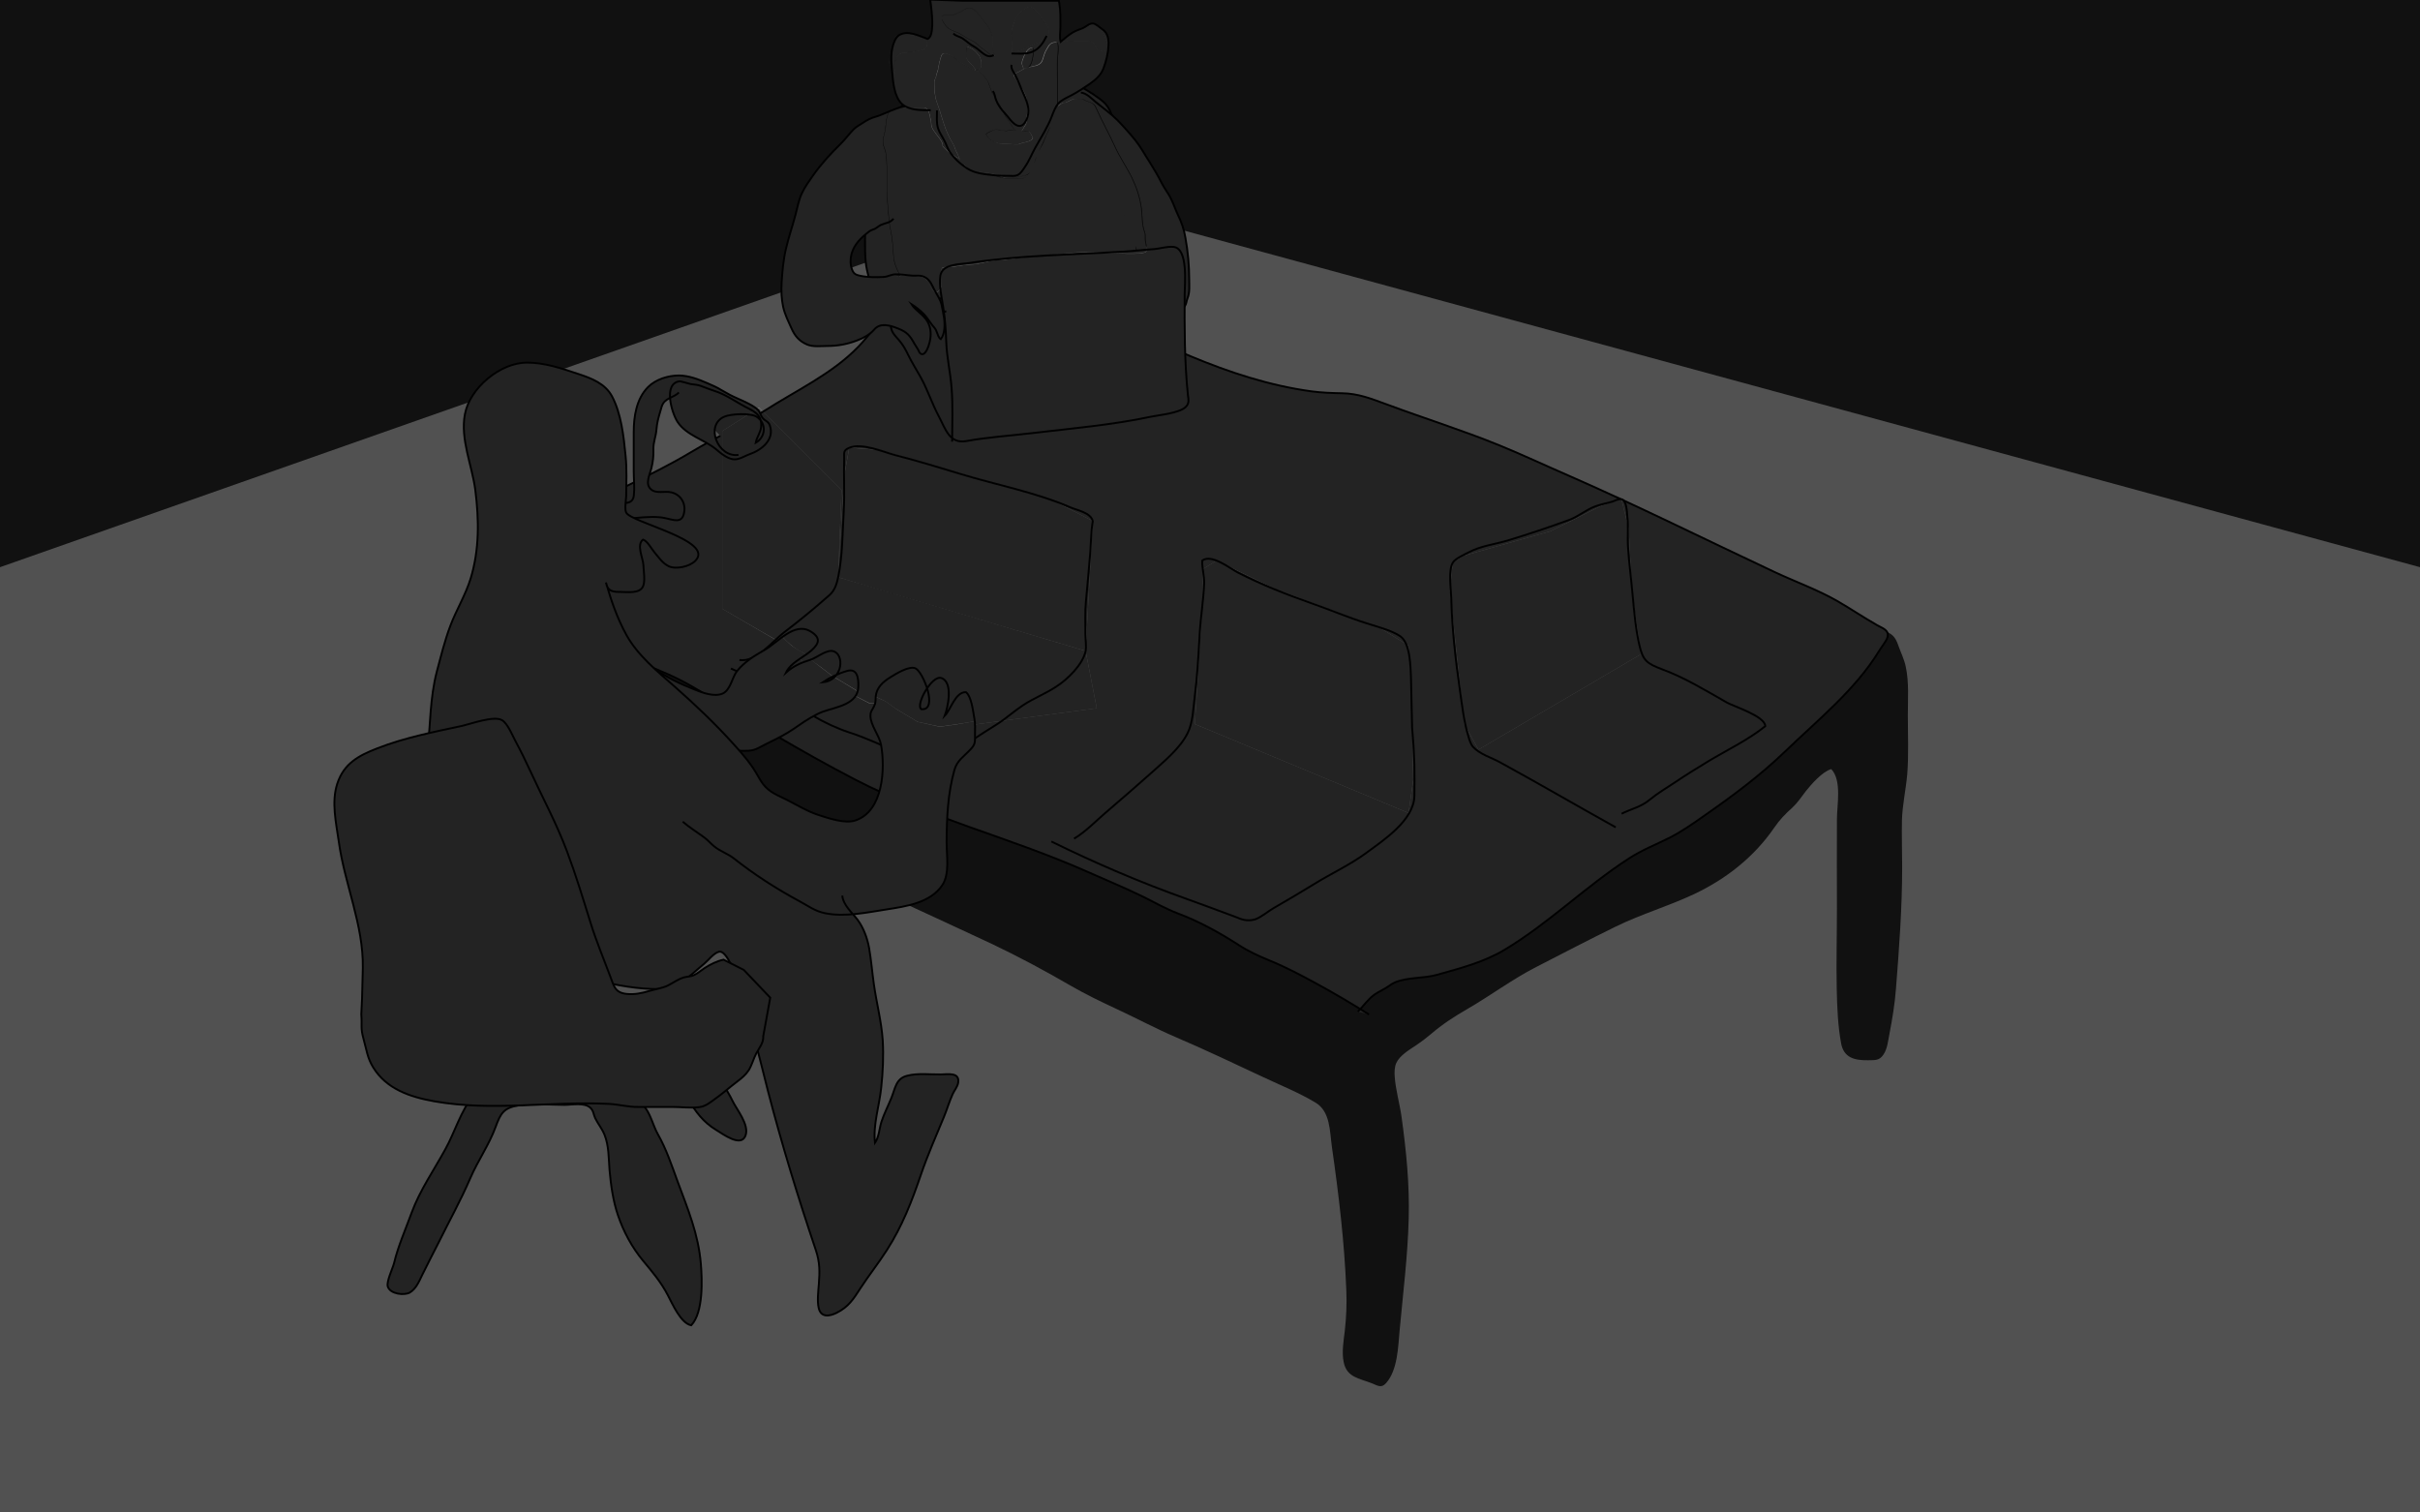 <?xml version="1.0" encoding="utf-8"?>
<!-- Generator: Adobe Illustrator 19.0.0, SVG Export Plug-In . SVG Version: 6.00 Build 0)  -->
<svg version="1.1" xmlns="http://www.w3.org/2000/svg" xmlns:xlink="http://www.w3.org/1999/xlink" x="0px" y="0px"
	 viewBox="0 0 1280 800" style="enable-background:new 0 0 1280 800;" xml:space="preserve">
<style type="text/css">
	.st0{fill:#353535;}
	.st1{fill:#6D6D6D;stroke:#000000;stroke-miterlimit:10;}
	.st2{opacity:0.68;}
	.st3{opacity:0.85;}
</style>
<g id="Calque_1">
		<path id="XMLID_11_" class="st0" d="M245.6,319.1c0,6-0.2,12.1-0.1,18.1c0.2,11.6,2.8,23.2,4.6,34.7c5,31.9,3.3,64.6,8.2,96.7
			c1.3,8.8,3,17.4,5.4,25.9c0.9,3.2,1.4,7.3,3.7,9.8c2.5,2.7,7.3,4.1,10.5,6.1c3.3,2,8.2,6,12.3,5.2c2-3.4-0.4-9.1-1-12.6
			c-2-11.8-4-23.5-6.1-35.3c-3.6-20.7-7.2-41.2-10.1-61.9c-1.4-9.8-4.5-19.8-3.3-29.8c0.5-3.6,0.9-7.1,4.8-7.2
			c6.9-0.2,16.8,7.7,22.1,11.2c22.2,14.6,46.2,26.1,69,39.7c20.4,12.2,41.6,23.2,62.8,34c31.5,16.1,64,30.4,96.1,45.5
			c14.3,6.8,28.1,14.2,41.7,22.1c7.8,4.5,15.6,8.3,23.8,12.1c10.6,4.9,21,10.5,31.7,15.1c15.7,6.7,31,14,46.4,21.2
			c9.3,4.4,18.9,8.2,27.7,13.5c7.9,4.7,7.5,15.2,8.7,23.6c3.6,25.1,6.6,50.2,7.6,75.6c0.3,7.2,0,14.4-0.8,21.5
			c-0.6,5.1-1.7,11.3-0.6,16.5c1.6,8.2,8.2,8.6,15,11.3c3,1.2,4.9,2.7,7.4-0.1c6.2-6.9,6.4-19.4,7.2-27.9
			c1.8-19.6,4.3-39.5,4.8-59.1c0.5-18.2-1.3-35.9-3.8-54c-1-7-3.1-14.1-3.6-21.1c-0.2-2.3-0.1-5.1,0.8-7.2c1.9-4.1,6.9-7,10.5-9.4
			c2.8-1.9,5.2-3.7,7.8-5.9c6.3-5.4,12.1-9.1,19.3-13.3c12.3-7.1,23.7-15.7,36.4-22.2c14-7.2,28-14.5,42.1-21.4
			c13.5-6.6,27.9-10.8,41.5-17.2c16.9-8,31.7-19.6,42.4-35.2c2.8-4.1,5.8-7.2,9.5-10.5c2.9-2.7,4.8-5.7,7.2-8.8
			c2.8-3.5,8.7-10.3,13.4-11.6c5.7,6,3,19,3,26.5c-0.1,15.7,0,31.4,0,47.1c0,14.3-0.4,28.7-0.1,43c0.2,9.2,0.6,19.3,2.3,28.4
			c1.4,7.7,7.1,9.1,14.3,9c3.6-0.1,5.9,0.3,8.1-3c2.1-3,2.5-7.6,3.2-11.1c1.5-7.8,2.8-15.6,3.4-23.5c1.7-21.4,3.3-43.1,3.3-64.6
			c0-8.4-0.3-16.8-0.1-25.2c0.3-8,2.1-16,2.8-24c0.8-10.3,0.3-20.7,0.3-31c0-8.6,0.7-17.4-1.1-25.8c-0.8-3.9-2.6-7.4-3.9-11.1
			c-1.8-5.3-3.4-6.1-8.6-8.6"/>

	<path id="XMLID_1_" class="st1" d="M724.1,536.6c-9.2-5.8-18.5-11.3-28.1-16.5c-8.1-4.4-16-8.6-24.6-12.1
		c-5.8-2.4-11.1-4.8-16.3-8.2c-9.9-6.4-21.2-12.6-32.2-16.7c-6.1-2.3-11.7-5.5-17.5-8.4c-10.3-5.1-20.9-9.4-31.4-14.1
		c-39.9-17.6-82.8-28.1-121.6-48.2c-29.4-15.2-57.6-32.7-86.2-49.2c-32.6-18.9-71.2-21.9-104.3-39.5c-3.5-1.8-13.1-4.7-13.5-9.1
		c-0.7-7.1,12.5-11.4,16.6-14.6c21.4-16.5,43.7-31.6,68-43.7c11-5.4,22.1-10.9,32.6-17.2c12.7-7.6,26.2-13.8,38.7-21.8
		c16.7-10.7,35.8-19.5,49.7-33.9c5.7-5.9,9.6-12.3,16.6-17c15.2-10.2,32-15.2,49.3-20.1c4.2-1.2,11.5-4.8,16.1-4.3
		c3.1,0.3,7.4,5,10.1,6.7c7.3,4.6,15.1,7.9,22.9,11.6c40.2,18.8,80.1,40.6,124.7,46.7c5.3,0.7,10.6,0.9,16,1
		c8.7,0.1,15.6,2.9,23.8,5.9c19.6,7.3,39.8,13.6,59.2,21.5c12.3,5,24.4,10.7,36.6,16c36.9,16.1,72.9,34.1,109.4,51.2
		c10.9,5.1,22.6,9.3,33.1,15.3c7.1,4.1,13.9,8.7,21.1,12.8c3,1.7,6.5,2.6,5.4,6.5c-0.6,2-3.4,5.4-4.5,7.3
		c-12.7,20.6-32.1,36.1-49.3,52.7c-13.7,13.2-28.2,23.9-43.7,34.7c-5.7,4-11.7,8.2-17.9,11.3c-7.2,3.6-14.4,6.4-21.2,10.8
		c-23.1,14.9-42.5,34.4-66.1,48.5c-10.9,6.5-23.4,9.7-35.5,13.1c-7,2-15.5,1.2-22.2,4c-1.4,0.6-1.9,1-3.2,1.9
		c-2.4,1.7-5.1,2.8-7.6,4.5c-3.3,2.3-6.1,6.3-8.9,9.1"/>
	<path id="XMLID_6_" class="st1" d="M390.6,240.6c-10.9,1.6-17.9-15.7-7.5-20.2c3.4-1.5,14-2.1,17.2,0.1c5.4,3.6,4.6,10.8-0.6,13.7
		c0.5-2.9,2.6-5.3,2.9-8.5c0.4-5.3-2.3-7.4-6.4-9.5c-6-2.9-12-7.5-18.2-9.4c-2.5-0.8-4.7-1.7-7.1-2.6c-1.9-0.7-3.7-0.8-5.8-1.1
		c-0.5-0.1-4.9-1.5-5.8-1.4c-8.7,1.3-3.9,17-0.9,21.5c4.7,7.1,14,9.2,20.3,14.4c2.4,2,4.3,3.7,7.4,4.9c3.9,1.5,6.6-0.9,10.5-2.3
		c6.1-2.1,13.4-7.7,10.5-15.4c-0.7-1.9-2.5-2.2-3.7-3.7c-1.1-1.3-1.3-3.1-2.5-4.3c-2.3-2.3-7.5-4.6-10.5-5.9
		c-3.4-1.5-5.5-2.6-8.7-4.5c-2.2-1.4-5.1-2.7-7.5-3.7c-4.8-2.1-9.8-4-15-4.1c-5.7,0-12.4,2-16.5,6.2c-6.1,6.2-7.5,15.5-7.5,23.7
		c0,7,0,14,0,21c0,4,0.5,8.2,0.1,12.2c-0.4,5-4.4,4.4-8.5,4.4c-1.8,0-5.4-0.9-6.9,0.5c-3.7,3.4,1.7,6.7,4.3,7.2
		c8.8,1.6,18.5-1.6,27.4,0.2c4.9,1,9.3,3.2,10.3-3.2c0.8-5-2.1-9.3-6.9-10.4c-3.3-0.8-7.9,0.9-10.7-1.6c-3.2-2.8-0.7-7.5,0.2-11
		c0.9-3.6,1.2-6.4,1.1-10.2c-0.1-3.7,1.3-6.6,1.6-10.2c0.3-3.9,1-6.2,2.1-10c0.5-1.6,0.7-3,1.7-4.4c2-2.6,5.7-3,8.1-5.4"/>
	<path id="XMLID_7_" class="st1" d="M329.6,263.6c-2-3.9-3.5-8.1-5.6-12c-1.4-2.7-5.7-5.3-5.5-8.4c0.1-3.7,4.9-4.7,7.4-2.7
		c2,1.6,5,11.5,5.2,14.1"/>
	<path id="XMLID_3_" class="st1" d="M391.1,349.1c9,1.3,17.3-9.8,23.6-14.6c8.3-6.3,16.4-13,24.1-19.8c2.7-2.4,3.8-5.9,4.5-9.3
		c2.4-11.4,2.3-24,3-35.6c0.5-9.1-0.1-18.1,0.2-27.1c0.1-3.1-0.7-4.4,2.6-5.8c6.6-2.9,18.2,2.2,24.3,3.8c11.7,3,23.1,6.5,34.7,10
		c19.3,5.9,39.3,9.6,57.9,17.6c3.6,1.6,11,2.8,12,7.4c-0.5,3-0.8,6.1-0.9,9.1c-0.1,2.3-0.3,4.7-0.4,7c-0.7,8.7-1.5,17.4-2.3,26
		c-0.6,5.9-0.3,11.8-0.3,17.8c0,2.7,0.6,6.2,0.1,8.8c-1.5,7.1-9.4,14.8-15.4,18.7c-5.7,3.8-12.1,6.2-17.8,10
		c-4.6,3-8.7,6.8-13.4,9.8c-5,3.2-10.1,6.2-14.9,9.8c-3.7,2.8-5.9,6-9.1,9c-1.6,1.5-5,3.9-7.1,4.3c-5.6,1.2-15-5.2-19.8-7.3
		c-9.3-4-18.2-8.3-27.8-11.4c-6.4-2.1-12.9-5.2-18.7-8.6c-4.3-2.5-7.8-6.2-12.1-8.7c-3.2-1.8-6.8-3-10.2-4.4c-4.6-1.9-8-4.9-12-7.6
		c-3-2.1-6.1-2.8-9.3-4.4"/>
	<path id="XMLID_5_" class="st1" d="M568.1,443.6c6-3.6,11.2-9,16.4-13.5c8.3-7.1,16.6-14.3,24.8-21.6c6.5-5.9,14.7-12.5,18.8-20.6
		c2.9-5.7,3-13,3.8-19.3c1.4-10.9,2-21.8,2.6-32.7c0.5-9,2-18.1,2.4-27c0.2-4.3-1.2-8.2-1-12.4c4.9-3.7,14.7,4.2,18.8,6.3
		c12.9,6.6,25.7,11.6,39.3,16.4c9.7,3.4,19.1,7.4,28.9,10.5c3.4,1.1,6.9,2.1,10.3,3.3c2.1,0.7,5.5,2.2,7.4,3.5
		c5.5,3.8,5.4,16.5,5.7,21.8c0.2,8.8,0.4,17.7,0.6,26.5c0.6,6.5,1,13.1,1.2,19.6c0.1,5.5,0.1,11.2,0,16.7
		c-0.3,12.8-16.3,23.3-25.4,30c-8.7,6.4-18.4,10.8-27.6,16.5c-7.1,4.3-14.2,8.6-21.4,12.7c-3.1,1.8-6.3,4.6-9.6,5.9
		c-3.2,1-6.3,0.7-9.5-0.8c-8.8-3.3-17.7-6.6-26.6-9.8c-24.7-8.8-48.5-19-71.9-30.5"/>
	<path id="XMLID_13_" class="st1" d="M854.6,437.6c-20.5-11.4-40.9-23.3-61.4-34.5c-4.4-2.4-10.6-4.2-14.1-8.1
		c-1.3-1.5-1.8-3.5-2.4-5.4c-2.5-8.1-3.4-16.9-4.6-25.2c-2.3-15.9-4.1-32.1-4.5-48.2c-0.1-4.6-1.7-14.7,0.9-18.7
		c1.3-2.1,6-4.1,8.2-5.3c6.6-3.5,13.6-4.2,20.7-6.3c10.9-3.3,21.9-7,32.6-10.9c5.1-1.9,8.9-5.4,13.9-7.2c2.9-1.1,6.1-1.6,9-2.5
		c1.4-0.5,3.4-1.6,4.9-1.2c2.6,0.7,2.7,6.8,2.9,8.7c0.7,5.5,0,11.2,0.4,16.7c0.5,7.9,1.6,15.9,2.3,23.9c0.9,9.3,1.6,18.7,3.7,27.8
		c1.9,8.3,4.1,9.8,12,12.8c12.2,4.5,23,11.2,34.3,17.6c3.7,2.1,20.2,7.2,20.3,12.5c-8.9,7.2-20.4,12.7-30.2,18.6
		c-6,3.6-11.9,7.3-17.7,11.2c-4.5,3-9,5.6-13.1,9c-4.8,4-9.6,4.8-15,7.5"/>
	<path id="XMLID_44_" d="M1280,300"/>
	<polyline id="XMLID_43_" class="st0" points="1280,300 1280,0 0,0 0,300 558.5,103.5 	"/>
</g>
<g id="pelo2">
	<path id="XMLID_16_" class="st1" d="M483,53c-3.2-0.4-6.1,3-7.8,5.3c-2,2.6-2.9,5.8-4.1,8.8c-1.4,3.5-3.2,6.9-3.9,10.6
		c-0.5,2.7-1,5.3-2.1,7.8c-1,2.3-2.6,4.3-3.4,6.7c-2.5,7.5-4,14.9-4,22.8c0,7.8-0.5,15.8,0.2,23.6c0.3,3,1,5.7,1.7,8.5
		c0.5,2.1,1.6,3.9,2.3,6c0.4,1.2,0.8,2.4,1.3,3.6c0.7,1.5,1.9,2.8,2.4,4.4c0.9,2.9,0.5,5.1,4.3,5.1c2,0,4.5,0.3,6.5-0.1
		c1.3-0.3,3-0.8,4.2-1.3c0.7-0.3,1.2-0.9,1.9-1.2c1.4-0.7,3.1-0.7,4.6-1.3c1.8-0.7,3.7-1.2,5.5-2c1.8-0.8,3.3-2,5.3-2.6
		c2.2-0.6,4.2-0.7,6.4-0.8c1.1-0.1,1.9-0.3,2.9-0.5c2.3-0.4,4.9-0.1,7.2-0.1c23.6,0,47.6-3.8,71.1,1c3.4,0.7,6.7,1.7,9.9,3
		c1.8,0.7,3.9,1.7,5.9,1.9c1.1,0.1,1.1,0.4,1.9-0.7c0.5-0.8,0.1-7.1,0.1-6.6c-0.2-8.4-1.5-16.6-2.1-24.9c-0.4-6.5-1-12.9-2-19.3
		c-1.3-8.6-1.9-17.3-3.5-25.9c-1.1-5.9-2.7-11.8-5.1-17.3c-1.4-3.1-2.2-6.2-3.7-9.3c-1.4-2.7-2.8-4.1-5.2-5.9
		c-4.4-3.3-9.6-6.3-14.5-8.8c-5.8-3-12.2-5.4-18.7-6.6"/>
	<path id="XMLID_18_" class="st1" d="M492.3,58.3c-4.5,0-9.3,0.1-13.4-2c-5.3-2.8-6.3-10.7-6.8-16c-0.4-4.8-1.2-10.3-0.1-15
		c0.5-2.3,1.6-5.6,3.7-6.8c4.4-2.5,9.8,0.2,13.9,1.7c1.1,0.4,0.9,0.8,2-0.4c0.9-1,1.1-2.6,1.3-3.9c0.8-5.4-0.9-16.1-0.9-16.1
		l17.5,0.6h19.4h17.9h2.6h5.2h2.1l3.2,0c0,0-0.1-1.6,0.4,1.3c0.7,4.1,0.6,8.2,0.6,12.4c0,2.3-0.6,5.7,0.1,8c2.2-1.8,4.2-3.7,6.7-5.1
		c1.6-0.9,3.3-1.4,5-2.1c1.6-0.7,3.5-2.6,5.3-2.5c1.7,0.1,3.7,2.2,5.1,3.1c2.9,2,3.4,5.2,3.2,8.7c-0.2,4.1-1.2,8.2-2.7,12.1
		c-1.4,3.6-4.1,5.8-7.1,8c-3,2.1-6.4,4.3-9.6,6c-2.4,1.3-5.3,2.4-7.2,4.5c-1.6,1.9-2.5,4.5-3.4,6.8c-2.2,5.8-5.7,11.1-8.7,16.5
		c-1.9,3.4-3.3,7.1-5.5,10.2c-1,1.5-2.2,3.5-3.9,4.3c-1.6,0.7-3.2,0.4-4.9,0.4c-2.4,0-4.8,0-7.3-0.3c-4.8-0.5-10.3-0.9-14.4-3.6
		c-3.7-2.4-7.2-5.5-9.5-9.2c-1.1-1.8-1.6-3.6-2.6-5.5c-1.1-2.2-2.5-4-3.3-6.4c-1-3.1-0.6-6.4-0.6-9.6"/>
	<path id="XMLID_19_" class="st1" d="M504.3,17.7c1.1,1.4,3.3,1.6,4.8,2.6c2.2,1.5,3.9,3.2,6.2,4.4c3.1,1.6,6.5,6.9,10.3,4.4"/>
	<path id="XMLID_20_" class="st1" d="M535,28.3c3.7,0,7.6,0.5,11-0.9c3.8-1.6,5.8-4.8,7.6-8.4"/>
	<path id="XMLID_21_" class="st1" d="M535,34.3c-0.3,2.1,1,3.6,2,5.4c1.8,3.4,3,7.1,4.6,10.5c2,4.4,3.5,8.8,1.2,13.4
		c-0.9,1.8-2.3,3.5-4.4,2.9c-2.7-0.7-5.1-4.7-6.9-6.6c-1.9-2-3.7-4.4-4.7-7.1c-0.6-1.5-0.6-3.4-1.7-4.6"/>
	<path id="XMLID_23_" class="st1" d="M571.7,49c2.8,0.1,5.9,3.3,7.9,5c3.9,3.2,8,6.1,11.5,9.6c3.3,3.4,6.5,7,9.5,10.7
		c2.8,3.5,4.9,7.5,7.4,11.3c2.4,3.8,4.6,7.5,6.6,11.5c1.3,2.5,3,4.7,4.3,7.1c1.7,3.1,2.7,6.5,4.2,9.6c1.9,3.9,3.2,7.7,3.9,12
		c1.3,7.1,2,14.7,2,21.9c0,3.5,0.4,6.9-0.9,10.1c-0.6,1.5-0.5,2.8-1.4,4.1c-1,1.3-2.4,2.2-3.7,3.2c-2.4,1.9-5.6,3.4-8.6,3.8"/>
	<path id="XMLID_14_" class="st1" d="M503.6,233.6c0-9.5,0.5-19-0.3-28.5c-0.6-8.2-2.5-15.9-2.8-24.1c-0.2-6-0.6-11.9-1.5-17.8
		c-0.8-5.5-2.4-11.8-1.6-17.4c1-6.3,10.2-5.9,15.4-6.7c26.8-4.1,54.4-4.4,81.5-6c5.2-0.3,10.4-1,15.6-1.3c3.4-0.2,7.6-1.6,10.9-1.2
		c7.8,0.9,5.8,20,5.8,25c-0.1,17.9-0.1,35.6,1.7,53.2c0.3,2.6,0.9,4.5-1.2,6.5c-3.4,3.3-14.7,4.3-18.3,5.1
		c-20.7,4.4-41.9,6.2-63,8.7c-11.6,1.4-23.2,2.1-34.7,4.2c-9,1.6-11-6.5-14.7-13.4c-3.5-6.6-5.8-13.8-9.4-20.3
		c-2.2-4-4.6-7.7-6.6-11.8c-1.5-3.1-2.7-5.3-5-8c-2-2.3-4.2-4.3-4.2-7.6c2.6-2.7,10.2-4,13.7-4.7c5.2-1.2,10.7-0.9,15.6-2.9"/>
	<path id="XMLID_22_" class="st1" d="M478.9,56.3c-2.9-0.3-12.3,4.5-15.3,5.3c-2.7,0.7-5.1,1.9-7.4,3.5c-1.6,1-3.2,1.9-4.6,3.2
		c-2.3,2.3-4.3,5.1-6.6,7.4c-5.5,5.4-10.7,11-15.1,17.3c-2,2.9-4.1,5.7-5.6,8.9c-1.9,3.8-2.5,7.9-3.6,11.9c-1.6,6-3.6,11.8-5,17.8
		c-1.4,5.9-1.9,11.9-2.3,18c-0.2,4.4-0.1,8.3,0.8,12.6c0.9,4.1,2.7,7.6,4.4,11.4c1.8,4.1,4.1,6.8,8.2,8.6c3.3,1.4,7.4,0.8,10.8,0.8
		c5.3,0,10.3-0.9,15.4-2.8c3.3-1.2,7.1-3.2,9.4-5.9c3.3-3.9,8.7-2.1,12.7-0.5c4.6,1.8,6.2,3.7,8.5,7.9c0.6,1.1,1.4,2.1,2,3.2
		c0.4,0.7,0.7,1.8,1.4,2.2c2.5,1.5,4.3-4.3,4.7-6.1c0.9-3.5,0.8-7.4-1-10.7c-2.1-3.9-6.4-5.9-8.7-9.5c2.4,1.5,4.7,3.4,6.7,5.4
		c1.7,1.8,2.9,3.9,4.4,5.8c1,1.2,1.8,1.9,2.3,3.4c0.5,1.2,1,3.3,2.2,4c2.3-2.8,2.2-8.1,1.7-11.5c-0.4-2.2-0.8-4.6-1.3-6.8
		c-0.6-2.8-2.6-5.5-3.9-8c-1.1-2.2-2-4.5-4.1-6c-2.8-2-5.5-1-8.6-1.4c-2.6-0.3-4.8-0.6-7.4-0.6c-2.5-0.1-4.3,1.3-6.7,1.4
		c-3.9,0.2-8.4,0.2-12.2-0.6c-2.4-0.5-3.6-1-4.5-3.5c-0.9-2.6-0.9-5.4-0.2-8.1c1.5-5.3,5.2-8.7,9.5-12c0.8-0.6,1.7-0.8,2.7-1.2
		c1.2-0.6,2.1-1.5,3.3-2.1c2.4-1.1,4.9-1.1,6.7-3.3"/>
</g>
<g id="ordis">
	<g id="ordis" class="st2">
		<g id="XMLID_111_">
			<path id="XMLID_119_" d="M526,30c-0.6-0.5-1.4-0.6-2.1-1c-0.9-0.5-1.6-1.3-2.4-1.9c-1.4-1.1-2.8-1.9-4.1-3.2
				c-1.6-1.7-3.5-2.4-5.5-3.5c-2-1.1-3.7-2.4-5.8-3.3c-1.2-0.5-2.5-0.9-3.7-1.6c-1.8-1-2.9-2.7-3.9-4.5c-0.9-1.5-1.1-2.6,1-3
				c1.9-0.4,3.8,0.3,5.6-0.5c1-0.4,2-0.8,3-1.3c1.3-0.6,2.7-1.8,4.1-2.1c1.7-0.3,3.7,1.5,4.9,2.7c1.3,1.3,2.3,3.1,3.5,4.5
				c2.1,2.5,4.3,5.9,4.5,9.2c0.1,2.6-0.5,5.9,1,8.3"/>
			<path id="XMLID_118_" d="M535,28c1.2-3,0-6.3,0-9.5c0-2.7,1-5.5,2-7.9c1.2-2.7,3.1-4.6,5.6-6.1c1.8-1.1,2.5-1.2,4,0.1
				c1.7,1.6,3.2,2.9,4.4,4.9c1.2,1.9,3.1,3.7,3.5,6.1c0.3,1.5,0.1,3.2-1.1,4.1c-0.5,0.3-1,0.4-1.4,0.8c-0.4,0.4-0.7,0.9-1.2,1.2
				c-0.9,0.5-2.2,0.9-3.2,1.3c-1.5,0.6-2.8,1.4-4.3,2c-1,0.4-2.1,0.8-3.1,1.3c-1.6,0.8-2.9,0.7-4.7,0.7"/>
			<path id="XMLID_117_" d="M516,36.8c-0.9-1.9-2.6-3.1-3.9-4.7c-0.7-0.9-1.2-1.8-1-2.9c0.2-1,0.5-2.3,0.3-3.3c0-0.4-0.3-0.6,0-0.8
				c0.5-0.4,1.2,0.1,1.7,0.3c1.7,0.7,2.9,2,4.1,3.4c1.1,1.2,1.5,2.6,1.7,4.2c0.1,1.1,0.2,2.3-0.5,3.2c-0.3,0.4-0.7,0.6-1.1,0.7
				c-0.4,0.1-0.8,0.2-1.2,0.2"/>
			<path id="XMLID_116_" d="M541.3,35.7c0-0.5-0.3-0.9-0.5-1.4c-0.2-0.6-0.1-1.1,0-1.6c0.1-0.6,0.4-1.2,0.6-1.8
				c0.2-0.5,0.4-1.2,0.7-1.6c0.3-0.5,0.6-0.9,0.8-1.4c0.3-0.6,0.6-1.1,1.1-1.5c0.4-0.3,0.7-0.7,1.2-0.8c0.3-0.1,1.1-0.4,1.3-0.2
				c0.4,0.4,0.2,1.3,0.2,1.7c0,0.9,0,1.7-0.2,2.6c-0.3,1.5-0.5,3.1-1.2,4.4c-0.4,0.9-0.8,1.5-1.8,1.8c-0.5,0.2-1,0.3-1.6,0.3"/>
			<path id="XMLID_115_" d="M490.5,21.2c-0.9-0.5-1.9-1-2.9-1.4c-1.7-0.6-3.6-0.9-5.4-1.1c-1.9-0.2-3.8-0.2-5.7-0.2
				c-1.5,0-2.2-0.1-3.1,1.3c-0.9,1.5-1.6,3-2.2,4.7c-0.4,1-0.8,1.9-0.9,3c-0.1,0.9-0.1,1.7-0.2,2.6c-0.2,1.8,0.4,3.6,1.1,5.2
				c0.3,0.7,0.8,1.3,1.2,2c0.3,0.4,0.4,1.2,0.9,1.4c0.3-0.4,0-1.3-0.1-1.7c-0.1-0.7-0.2-1.4-0.2-2.1c0-1.5,0.5-2.7,1-4.1
				c0.4-1,0.7-1.8,1.7-2.3c1.2-0.6,2.5-0.6,3.8-0.8c1.2-0.2,2.4-0.1,3.7-0.4c1.6-0.3,3.2-0.7,4.7-1.1c0.8-0.2,1.3-0.6,1.8-1.2
				c0.3-0.4,0.5-0.7,0.5-1.2c0-0.3-0.3-0.5-0.2-0.8"/>
			<path id="XMLID_114_" d="M563,21.5c-0.8,0-0.5-0.7-0.2-1c0.5-0.5,1.2-0.8,1.8-1.1c1.4-0.9,2.6-1.9,4.1-2.6c2.6-1.3,5.2-2.5,8-3.2
				c0.9-0.2,1.7-0.4,2.6-0.3c1.7,0.2,2.9,2.3,3.6,3.6c0.5,0.9,1.1,1.8,1.4,2.8c0.3,0.8,0.6,1.7,0.9,2.5c0.4,0.9,1.3,2.1,1.1,3.2
				c-0.2,0.8-1.3,1.3-2,1.5c-1.1,0.2-2.3-0.1-3.3-0.7c-1-0.6-1.4-1.9-2.1-2.8c-0.7-1-1.4-1.4-2.6-1.6c-1.5-0.2-3-0.1-4.5-0.1
				c-1.1,0-2.4-0.1-3.5,0c-1.1,0.2-1.9,0.5-3,0.2c-0.6-0.2-1.2-0.3-1.7-0.4c-0.4-0.1-0.6-0.3-1-0.3"/>
			<path id="XMLID_113_" d="M476,146.5c-0.1-1.5-0.9-2.5-1.5-3.8c-1.1-2.5-1.9-4.9-2-7.7c-0.1-3.1-0.4-6.1-0.8-9.2
				c-0.4-3.1-1.2-6-1.5-9.1c-0.7-7.1-1.3-14.2-1.2-21.3c0-4.9,0.2-9.8-0.6-14.7c-0.3-1.5-1-2.8-1.3-4.3c-0.5-2.2,0.3-4.3,0.8-6.4
				c0.7-3.1,0.5-6.1,1.5-9.1c0.9-2.7,2.1-3.2,4.7-3.8c2-0.5,4.4-0.1,6.4-0.1c2,0,4.1,0,6.1,0c0.7,0,1.6-0.1,2.2,0
				c1.8,0.5,2.2,1.6,2.6,3.2c0.5,2.1,1,4.1,1.1,6.3c0.1,2,4.5,6.6,5.4,8.5c1.3,2.6-0.4,1.7,1.7,3.6c1.2,1.1,2,2,3.3,2.9
				c1.7,1.1,3.4,2,5.2,3c2.1,1.2,1.4,3.4,3.6,4.5c3.4,1.9,10.9,2,14.4,3.6c4.1,1.9,5.3,1.7,9.8,1.9c4,0.1,6.8,0.6,8.9-3.5
				c1.5-2.8,2.6-5.4,3.5-8.5c0.9-2.9,3.5-6.1,4.4-9c0.8-2.7,2.4-4.8,2.9-6.9c0.5-2.3,0.2-3.6,1.1-5.8c0.4-1.1,0.7-2.3,1.5-3.2
				c0.9-1,2.1-2,3.3-2.7c0.9-0.5,1.7-0.4,2.6-0.7c1.6-0.5,2.5-1.5,4.2-1.8c1.2-0.2,2.5-0.2,3.7-0.1c1,0.1,1.4,0.5,2.3,0.9
				c0.8,0.4,1.8,0.6,2.6,1c1.8,0.7,2.3,1.3,3.1,3.1c3.1,7,6.9,13.6,10,20.5c2.6,5.7,6.3,10.9,9,16.5c2.4,5,4.2,10.5,4.9,16
				c0.5,4.2,0.2,8.6,1.7,12.5c0.4,1.1,0.3,2.3,0.3,3.5c0,1.3,0.4,2.2,0.5,3.5c0.1,0.6,0,1.3,0,2c0,1.7-1.2,1.7-2.8,1.9
				c-4.7,0.7-9.8,0.1-14.6,0.1c-2.4,0-4.7-0.5-7.1-0.5c-2.8-0.1-5.7,0-8.5,0c-4.5,0-9.2,0.7-13.7,1.1c-2.9,0.2-5.8,0.8-8.7,0.9
				c-2.7,0.1-5.4,0.4-8,0.6c-3.8,0.3-7.6,0.9-11.4,1.3c-3.3,0.3-6.5,0.2-9.6,1.1c-1.8,0.5-3.5,0.8-5.3,1.1c-1.5,0.3-2.8,0.3-4.4,0.4
				c-4.2,0.3-8.2,1.5-12.4,1.4c-1.8,0-2.2,0.6-2,2.4c0.1,1.4,0.1,2.8,0.1,4.2c0,2.2,0.2,3.9-1.3,5.7c-2.8,3.3-5.2-3.8-6.2-5.2
				c-1.4-2-4.5-2.6-6.8-2.6c-3.2,0-6.4,0-9.7,0"/>
			<path id="XMLID_112_" d="M559.5,54.2c0-4,0-8.1,0-12.1c0-3.7-0.1-7.4,0-11.1c0.1-2,0.5-4,0.4-6c0-0.4-0.2-2.1-0.5-2.4
				c-0.7-0.5-2.8,0.3-3.5,0.7c-0.8,0.6-1.4,1.9-2,2.8c-1.1,1.7-1.6,3.7-2.2,5.6c-0.9,2.8-3.3,3.2-5.8,3.7c-1.3,0.3-2.7,0.4-4,1
				c-1,0.5-2,1.2-3,1.7c-0.7,0.3-2.2,0.8-2.4,1.6c-0.4,1,1.2,2.4,1.7,3.2c1.2,2.2,2.8,4,3.9,6.4c1,2.2,1.4,4.4,1.4,6.8
				c0,2.2,0.1,4.2-0.4,6.3c-0.2,0.8,0.1,1.7-0.1,2.5c-0.1,1-0.8,1.8-1.3,2.6c-0.4,0.7-0.8,1.3-1.1,1.8c0.2,0,0.5,0,0.7,0
				c1.1,0,2.3-0.2,3.2,0.5c0.6,0.5,1,1.1,1.3,1.8c0.1,0.3,0.6,1,0.6,1.3c0.1,0.9-1.4,1.6-2.1,1.9c-1.4,0.6-3,0.7-4.4,1.2
				c-1.2,0.4-2.2,0.8-3.5,0.5c-1.3-0.4-2.3-0.4-3.6-0.4c-1.9,0-3.8,0.2-5.6-0.5c-0.4-0.2-0.8-0.3-1.1-0.5c-0.3-0.2-0.4-0.4-0.7-0.6
				c-0.6-0.3-1.2-0.5-1.8-0.9c-0.8-0.6-1.5-1.7-2-2.5l-0.5,0.2c0.7-0.3,1.1-0.9,1.7-1.2c0.4-0.2,0.9-0.4,1.3-0.6
				c1.1-0.6,1.8-1,3.1-0.9c1.2,0,2.2,0.2,3.4,0.4c1.2,0.3,1.8,0.3,3,0c1-0.3,1.9-0.2,2.9-0.1c0.3,0,0.5,0.1,0.8,0.1
				c-0.5-0.3-0.9-0.7-1.3-1.2c-1-1.4-1.7-3-2.8-4.3c-1.4-1.6-2-3.4-3-5.3c-0.5-0.9-0.9-1.7-1.3-2.6c-0.4-0.9-1.1-1.4-1.5-2.2
				c-0.5-1-0.5-1.8-1.3-2.6c-0.6-0.6-1-1-1.4-1.9c-0.7-1.6-1.1-3.2-1.7-4.8c-0.7-1.7-1.9-3.2-3.2-4.5c-0.6-0.6-1.4-1.4-2.1-1.8
				c-0.6-0.4-1.3-0.3-2-0.5c-2-0.7-3.6-2.1-5.5-3c-1.8-0.9-3.3-1.8-4.7-3.3c-1.3-1.3-3.1-1.9-4.8-2.5c-2.7-1-2.7,1.7-3.4,3.6
				c-0.5,1.5-0.6,2.9-0.9,4.4c-0.2,1.2-0.8,2.3-1,3.5c-0.2,1.1-0.9,1.9-1,3c-0.1,0.5,0,1.2,0,1.7c0,3.5,0.2,6.7,1.5,10
				c1.7,4.4,2.7,9,4.4,13.4c1.1,2.8,2.3,5.3,3.9,7.9c0.5,0.8,0.8,1.7,1.1,2.6c0.4,1.3,1.1,2.2,1.6,3.5c0.7,1.6,1.1,3.2,2.5,4.4
				c1,1,2.3,2.4,3.5,3c1.5,0.8,3.8,1.2,5.4,1.4c4.1,0.5,8.1,0.9,11.9,2.6c3.2,1.4,7.5,0.3,10.9-0.4c2.8-0.6,3.7-1,5-3.5
				c1-1.9,1.4-4,2.2-6c0.9-2.2,1.9-4.4,2.9-6.6c1.2-2.9,2.6-5.7,3.9-8.5c0.9-1.9,2.1-3.6,2.8-5.5c0.9-2.4,1-4.4,1-7l1.5,5
				C560,58.6,559.5,56.5,559.5,54.2z"/>
		</g>
		<g id="ordis">
			<path id="XMLID_110_" class="st3" d="M526,30c-0.6-0.5-1.4-0.6-2.1-1c-0.9-0.5-1.6-1.3-2.4-1.9c-1.4-1.1-2.8-1.9-4.1-3.2
				c-1.6-1.7-3.5-2.4-5.5-3.5c-2-1.1-3.7-2.4-5.8-3.3c-1.2-0.5-2.5-0.9-3.7-1.6c-1.8-1-2.9-2.7-3.9-4.5c-0.9-1.5-1.1-2.6,1-3
				c1.9-0.4,3.8,0.3,5.6-0.5c1-0.4,2-0.8,3-1.3c1.3-0.6,2.7-1.8,4.1-2.1c1.7-0.3,3.7,1.5,4.9,2.7c1.3,1.3,2.3,3.1,3.5,4.5
				c2.1,2.5,4.3,5.9,4.5,9.2c0.1,2.6-0.5,5.9,1,8.3"/>
			<path id="XMLID_109_" class="st3" d="M535,28c1.2-3,0-6.3,0-9.5c0-2.7,1-5.5,2-7.9c1.2-2.7,3.1-4.6,5.6-6.1
				c1.8-1.1,2.5-1.2,4,0.1c1.7,1.6,3.2,2.9,4.4,4.9c1.2,1.9,3.1,3.7,3.5,6.1c0.3,1.5,0.1,3.2-1.1,4.1c-0.5,0.3-1,0.4-1.4,0.8
				c-0.4,0.4-0.7,0.9-1.2,1.2c-0.9,0.5-2.2,0.9-3.2,1.3c-1.5,0.6-2.8,1.4-4.3,2c-1,0.4-2.1,0.8-3.1,1.3c-1.6,0.8-2.9,0.7-4.7,0.7"/>
			<path id="XMLID_108_" class="st3" d="M516,36.8c-0.9-1.9-2.6-3.1-3.9-4.7c-0.7-0.9-1.2-1.8-1-2.9c0.2-1,0.5-2.3,0.3-3.3
				c0-0.4-0.3-0.6,0-0.8c0.5-0.4,1.2,0.1,1.7,0.3c1.7,0.7,2.9,2,4.1,3.4c1.1,1.2,1.5,2.6,1.7,4.2c0.1,1.1,0.2,2.3-0.5,3.2
				c-0.3,0.4-0.7,0.6-1.1,0.7c-0.4,0.1-0.8,0.2-1.2,0.2"/>
			<path id="XMLID_107_" class="st3" d="M541.3,35.7c0-0.5-0.3-0.9-0.5-1.4c-0.2-0.6-0.1-1.1,0-1.6c0.1-0.6,0.4-1.2,0.6-1.8
				c0.2-0.5,0.4-1.2,0.7-1.6c0.3-0.5,0.6-0.9,0.8-1.4c0.3-0.6,0.6-1.1,1.1-1.5c0.4-0.3,0.7-0.7,1.2-0.8c0.3-0.1,1.1-0.4,1.3-0.2
				c0.4,0.4,0.2,1.3,0.2,1.7c0,0.9,0,1.7-0.2,2.6c-0.3,1.5-0.5,3.1-1.2,4.4c-0.4,0.9-0.8,1.5-1.8,1.8c-0.5,0.2-1,0.3-1.6,0.3"/>
			<path id="XMLID_106_" class="st3" d="M490.5,21.2c-0.9-0.5-1.9-1-2.9-1.4c-1.7-0.6-3.6-0.9-5.4-1.1c-1.9-0.2-3.8-0.2-5.7-0.2
				c-1.5,0-2.2-0.1-3.1,1.3c-0.9,1.5-1.6,3-2.2,4.7c-0.4,1-0.8,1.9-0.9,3c-0.1,0.9-0.1,1.7-0.2,2.6c-0.2,1.8,0.4,3.6,1.1,5.2
				c0.3,0.7,0.8,1.3,1.2,2c0.3,0.4,0.4,1.2,0.9,1.4c0.3-0.4,0-1.3-0.1-1.7c-0.1-0.7-0.2-1.4-0.2-2.1c0-1.5,0.5-2.7,1-4.1
				c0.4-1,0.7-1.8,1.7-2.3c1.2-0.6,2.5-0.6,3.8-0.8c1.2-0.2,2.4-0.1,3.7-0.4c1.6-0.3,3.2-0.7,4.7-1.1c0.8-0.2,1.3-0.6,1.8-1.2
				c0.3-0.4,0.5-0.7,0.5-1.2c0-0.3-0.3-0.5-0.2-0.8"/>
			<path id="XMLID_105_" class="st3" d="M563,21.5c-0.8,0-0.5-0.7-0.2-1c0.5-0.5,1.2-0.8,1.8-1.1c1.4-0.9,2.6-1.9,4.1-2.6
				c2.6-1.3,5.2-2.5,8-3.2c0.9-0.2,1.7-0.4,2.6-0.3c1.7,0.2,2.9,2.3,3.6,3.6c0.5,0.9,1.1,1.8,1.4,2.8c0.3,0.8,0.6,1.7,0.9,2.5
				c0.4,0.9,1.3,2.1,1.1,3.2c-0.2,0.8-1.3,1.3-2,1.5c-1.1,0.2-2.3-0.1-3.3-0.7c-1-0.6-1.4-1.9-2.1-2.8c-0.7-1-1.4-1.4-2.6-1.6
				c-1.5-0.2-3-0.1-4.5-0.1c-1.1,0-2.4-0.1-3.5,0c-1.1,0.2-1.9,0.5-3,0.2c-0.6-0.2-1.2-0.3-1.7-0.4c-0.4-0.1-0.6-0.3-1-0.3"/>
			<path id="XMLID_104_" class="st3" d="M476,146.5c-0.1-1.5-0.9-2.5-1.5-3.8c-1.1-2.5-1.9-4.9-2-7.7c-0.1-3.1-0.4-6.1-0.8-9.2
				c-0.4-3.1-1.2-6-1.5-9.1c-0.7-7.1-1.3-14.2-1.2-21.3c0-4.9,0.2-9.8-0.6-14.7c-0.3-1.5-1-2.8-1.3-4.3c-0.5-2.2,0.3-4.3,0.8-6.4
				c0.7-3.1,0.5-6.1,1.5-9.1c0.9-2.7,2.1-3.2,4.7-3.8c2-0.5,4.4-0.1,6.4-0.1c2,0,4.1,0,6.1,0c0.7,0,1.6-0.1,2.2,0
				c1.8,0.5,2.2,1.6,2.6,3.2c0.5,2.1,1,4.1,1.1,6.3c0.1,2,4.5,6.6,5.4,8.5c1.3,2.6-0.4,1.7,1.7,3.6c1.2,1.1,2,2,3.3,2.9
				c1.7,1.1,3.4,2,5.2,3c2.1,1.2,1.4,3.4,3.6,4.5c3.4,1.9,10.9,2,14.4,3.6c4.1,1.9,5.3,1.7,9.8,1.9c4,0.1,6.8,0.6,8.9-3.5
				c1.5-2.8,2.6-5.4,3.5-8.5c0.9-2.9,3.5-6.1,4.4-9c0.8-2.7,2.4-4.8,2.9-6.9c0.5-2.3,0.2-3.6,1.1-5.8c0.4-1.1,0.7-2.3,1.5-3.2
				c0.9-1,2.1-2,3.3-2.7c0.9-0.5,1.7-0.4,2.6-0.7c1.6-0.5,2.5-1.5,4.2-1.8c1.2-0.2,2.5-0.2,3.7-0.1c1,0.1,1.4,0.5,2.3,0.9
				c0.8,0.4,1.8,0.6,2.6,1c1.8,0.7,2.3,1.3,3.1,3.1c3.1,7,6.9,13.6,10,20.5c2.6,5.7,6.3,10.9,9,16.5c2.4,5,4.2,10.5,4.9,16
				c0.5,4.2,0.2,8.6,1.7,12.5c0.4,1.1,0.3,2.3,0.3,3.5c0,1.3,0.4,2.2,0.5,3.5c0.1,0.6,0,1.3,0,2c0,1.7-1.2,1.7-2.8,1.9
				c-4.7,0.7-9.8,0.1-14.6,0.1c-2.4,0-4.7-0.5-7.1-0.5c-2.8-0.1-5.7,0-8.5,0c-4.5,0-9.2,0.7-13.7,1.1c-2.9,0.2-5.8,0.8-8.7,0.9
				c-2.7,0.1-5.4,0.4-8,0.6c-3.8,0.3-7.6,0.9-11.4,1.3c-3.3,0.3-6.5,0.2-9.6,1.1c-1.8,0.5-3.5,0.8-5.3,1.1c-1.5,0.3-2.8,0.3-4.4,0.4
				c-4.2,0.3-8.2,1.5-12.4,1.4c-1.8,0-2.2,0.6-2,2.4c0.1,1.4,0.1,2.8,0.1,4.2c0,2.2,0.2,3.9-1.3,5.7c-2.8,3.3-5.2-3.8-6.2-5.2
				c-1.4-2-4.5-2.6-6.8-2.6c-3.2,0-6.4,0-9.7,0"/>
			<path id="XMLID_103_" class="st3" d="M559.5,54.2c0-4,0-8.1,0-12.1c0-3.7-0.1-7.4,0-11.1c0.1-2,0.5-4,0.4-6
				c0-0.4-0.2-2.1-0.5-2.4c-0.7-0.5-2.8,0.3-3.5,0.7c-0.8,0.6-1.4,1.9-2,2.8c-1.1,1.7-1.6,3.7-2.2,5.6c-0.9,2.8-3.3,3.2-5.8,3.7
				c-1.3,0.3-2.7,0.4-4,1c-1,0.5-2,1.2-3,1.7c-0.7,0.3-2.2,0.8-2.4,1.6c-0.4,1,1.2,2.4,1.7,3.2c1.2,2.2,2.8,4,3.9,6.4
				c1,2.2,1.4,4.4,1.4,6.8c0,2.2,0.1,4.2-0.4,6.3c-0.2,0.8,0.1,1.7-0.1,2.5c-0.1,1-0.8,1.8-1.3,2.6c-0.4,0.7-0.8,1.3-1.1,1.8
				c0.2,0,0.5,0,0.7,0c1.1,0,2.3-0.2,3.2,0.5c0.6,0.5,1,1.1,1.3,1.8c0.1,0.3,0.6,1,0.6,1.3c0.1,0.9-1.4,1.6-2.1,1.9
				c-1.4,0.6-3,0.7-4.4,1.2c-1.2,0.4-2.2,0.8-3.5,0.5c-1.3-0.4-2.3-0.4-3.6-0.4c-1.9,0-3.8,0.2-5.6-0.5c-0.4-0.2-0.8-0.3-1.1-0.5
				c-0.3-0.2-0.4-0.4-0.7-0.6c-0.6-0.3-1.2-0.5-1.8-0.9c-0.8-0.6-1.5-1.7-2-2.5l-0.5,0.2c0.7-0.3,1.1-0.9,1.7-1.2
				c0.4-0.2,0.9-0.4,1.3-0.6c1.1-0.6,1.8-1,3.1-0.9c1.2,0,2.2,0.2,3.4,0.4c1.2,0.3,1.8,0.3,3,0c1-0.3,1.9-0.2,2.9-0.1
				c0.3,0,0.5,0.1,0.8,0.1c-0.5-0.3-0.9-0.7-1.3-1.2c-1-1.4-1.7-3-2.8-4.3c-1.4-1.6-2-3.4-3-5.3c-0.5-0.9-0.9-1.7-1.3-2.6
				c-0.4-0.9-1.1-1.4-1.5-2.2c-0.5-1-0.5-1.8-1.3-2.6c-0.6-0.6-1-1-1.4-1.9c-0.7-1.6-1.1-3.2-1.7-4.8c-0.7-1.7-1.9-3.2-3.2-4.5
				c-0.6-0.6-1.4-1.4-2.1-1.8c-0.6-0.4-1.3-0.3-2-0.5c-2-0.7-3.6-2.1-5.5-3c-1.8-0.9-3.3-1.8-4.7-3.3c-1.3-1.3-3.1-1.9-4.8-2.5
				c-2.7-1-2.7,1.7-3.4,3.6c-0.5,1.5-0.6,2.9-0.9,4.4c-0.2,1.2-0.8,2.3-1,3.5c-0.2,1.1-0.9,1.9-1,3c-0.1,0.5,0,1.2,0,1.7
				c0,3.5,0.2,6.7,1.5,10c1.7,4.4,2.7,9,4.4,13.4c1.1,2.8,2.3,5.3,3.9,7.9c0.5,0.8,0.8,1.7,1.1,2.6c0.4,1.3,1.1,2.2,1.6,3.5
				c0.7,1.6,1.1,3.2,2.5,4.4c1,1,2.3,2.4,3.5,3c1.5,0.8,3.8,1.2,5.4,1.4c4.1,0.5,8.1,0.9,11.9,2.6c3.2,1.4,7.5,0.3,10.9-0.4
				c2.8-0.6,3.7-1,5-3.5c1-1.9,1.4-4,2.2-6c0.9-2.2,1.9-4.4,2.9-6.6c1.2-2.9,2.6-5.7,3.9-8.5c0.9-1.9,2.1-3.6,2.8-5.5
				c0.9-2.4,1-4.4,1-7l1.5,5C560,58.6,559.5,56.5,559.5,54.2z"/>
		</g>
	</g>
	<polygon id="XMLID_8_" class="st2" points="745,430 632,383 635.9,321 636.1,301.1 643.5,296.5 674.5,311.5 730.5,332.5 745,341.5 
		746.4,363.2 747.5,412.5 	"/>
	<polygon id="XMLID_38_" class="st2" points="868,346 782,396.5 774.5,383 766.9,312.5 768.4,297.4 774,294 820,281 847,267.5 
		857.6,263.9 861.5,280 863.2,313.2 	"/>
	<polygon id="XMLID_27_" class="st2" points="471.3,313.7 574.2,344.3 578,275.6 556.1,264.3 465.7,238.1 449.2,236.8 446.5,251.7 
		443.3,305.3 	"/>
</g>
<g id="pelo">
	<path id="XMLID_12_" class="st1" d="M346.1,353.6c6.4,4.8,14.2,8.3,21.5,11.2c3.9,1.6,10.1,3.9,14.5,2.1c4.3-1.8,5.1-8.6,7.7-11.9
		c3.9-4.9,9.3-8.2,14.6-11.2c7-4,15.7-14.9,24.2-9.9c5.6,3.3,4.9,6.4,0.4,10.3c-4.3,3.7-10.8,6.3-13.3,11.6c3.9-3.5,8-5.3,12.9-6.8
		c3.4-1,9-6,12.6-4.4c3.5,1.5,3.8,6.3,2.8,9.3c-1.4,4.1-4.5,6.6-8.9,7c3.7-2.5,8.6-4.8,12.9-6c5.4-1.6,6.1,3.7,6,8
		c0,9.5-11.1,10.9-18.4,13.4c-4,1.4-9.5,4.8-13,7.3c-3.8,2.7-7.7,5.1-11.9,7.2c-3.3,1.6-6.5,3.2-9.7,4.9c-3.5,1.8-6.3,1.4-10.1,1.4"
		/>
	<path id="XMLID_17_" class="st1" d="M340.1,584.6c3.7,3.4,5.3,10.8,7.8,15.2c4.6,8.1,7.3,16.4,10.5,25.1
		c5.4,14.6,11,27.8,12.3,43.6c0.7,8.3,1.4,25.7-5.1,32.5c-5.6-1.1-10.1-11.7-12.4-16c-3.6-6.9-8.2-12.3-13.1-18.2
		c-5.8-7-10.3-15.3-13.2-23.9c-2.6-7.5-3.8-16.1-4.5-24c-0.5-6.3-0.3-12.9-2.7-18.8c-1.3-3.2-3.4-5.6-4.9-8.7
		c-0.9-1.9-0.8-3.9-2.6-5.5c-3.1-2.9-9.7-1.5-13.7-1.5c-7.7,0-15.9-0.9-23.6,0.2c-8.5,1.2-10.1,4.2-12.8,11.6
		c-3.5,9.5-9.4,17.8-13.4,27.1c-5,11.6-11.1,22.6-16.7,33.9c-2.9,5.8-5.9,11.4-8.7,17.2c-1.6,3.3-3.2,7.3-6.6,9.3
		c-2.9,1.6-10.3,0.8-11.6-3.2c-0.8-2.6,2.6-9.6,3.3-12.3c2.2-9.2,6.1-17.9,9.3-26.7c4.4-12,11.9-22.7,18-33.9
		c4.8-8.7,8-19.9,14.4-27.7l66.2-22.4l49.7,10.7l14.6-3.3c-0.8,5.8,4.4,12.1,6.7,17.1c2.2,4.7,9.2,12.9,7,18.7
		c-2.4,6.3-11.8-0.8-15.6-3.1c-6.6-4-10.9-9.6-14.6-16.2L340.1,584.6z"/>
	<path id="XMLID_10_" class="st1" d="M361.1,434.6c3.5,3,7.5,5.5,11.2,8.2c2.1,1.5,3.6,3.4,5.5,4.9c3.1,2.6,7.1,3.8,10.3,6.3
		c10.6,8.4,22.7,16.2,34.6,22.6c4.7,2.5,8.2,5.3,13.6,6.4c10.4,2.2,22.4-0.4,32.8-2c10.1-1.6,23-3.4,29.3-12.8
		c4-6,2.3-15.4,2.3-22.4c0-12.9,0.6-26,4.1-38.5c1.4-5.1,5.1-7.2,8.6-11c2.6-2.7,2.3-4.1,2.3-7.6c0-2.9,0.2-5.7-0.3-8.5
		c-0.7-3.7-1.5-11.8-4.5-14.1c-5.7-0.1-7.9,9.2-11.2,12.5c1.6-4.2,4.7-17.9-1.9-20c-5-1.5-13.7,14.3-10.5,16.5
		c9.2,1,1-19.8-3.1-21.6c-3.3-1.5-10.5,3-13.2,4.7c-4.1,2.5-7.4,5.6-7.8,10.2c-0.2,2.2,0.1,3.2-0.9,5.2c-1,2.1-1.9,2.6-1.9,5
		c0,5,4.7,10.4,5.6,15.3c2.3,12.5,1.2,35-13.4,40c-5.7,2-14.6-1.2-20.2-3c-6.5-2.2-12.5-6.2-18.8-9.1c-6.2-2.9-9.1-4.8-12.5-11
		c-3.6-6.5-7.8-11.4-12.8-16.9c-9.9-11-20.3-20.9-31.4-30.7c-9.2-8.1-19.6-16.5-25.6-27.4c-4.9-8.9-8-18-10.8-27.7
		c0.9,4.9,3.9,5,8,5c3.3,0,9.8,1,11.6-2.9c1.3-2.7,0.3-8.4,0.2-11.4c-0.2-3.7-3.8-10.5-0.2-13.4c2.4,0.8,4.4,4.8,6.1,6.8
		c2.3,2.7,4.2,5.7,7.5,7.3c3.9,1.8,11.1,0.2,14.1-2.9c10.5-10.7-34.1-20.2-36.6-25.5c-0.9-1.9-0.1-6.5,0-8.6
		c0.1-7.1,0.4-14.3-0.3-21.3c-1-10.3-2.3-22.4-7.2-31.6c-3.6-6.7-10.8-9.5-17.8-11.8c-9-3-17.8-6-27.2-6
		c-14.1,0-30.2,13.4-32.8,27.3c-2.5,13.3,3.8,27,5.5,40.1c2,15.8,2.2,31.6-2.5,46.9c-2.7,8.7-7.5,16.4-10.7,24.9
		c-3,7.9-5,16.2-7.2,24.4c-3.5,13.5-3.4,27.7-4.8,41.6c-1.5,15.4-2.3,30.6-0.7,46.1c1.5,14.2,4.7,28.8,14.3,40
		c10.8,12.7,27.8,18.7,42.8,24.4c21.6,8.1,43.4,15.7,66.6,15.7l-7.5,3c6.7-0.5,14-3.6,19.5-7.3c4-2.6,7.5-6.1,11.2-9.1
		c2.1-1.7,5.2-5.8,7.9-6.4c5.4-1.2,11.6,21.4,10.8,19.1c6.2,17.8,10.4,36.3,15.1,54.6c7.4,28.5,15.9,56.2,25.3,84.1
		c2.2,6.5,2.1,11.5,1.6,18.1c-0.3,3.5-0.9,9-0.1,12.4c1.1,5.3,5.7,4.6,9.5,2.7c6.4-3.2,8.9-7.3,12.6-13c4.5-6.9,9.6-13.3,14-20.2
		c8.1-12.6,13.2-25.8,18-39.9c3.6-10.5,8-20.4,12.2-30.6c1.6-3.9,2.8-8,4.5-11.8c0.9-2.1,2.6-3.9,3-6.2c0.9-5.6-5.2-4.5-9.1-4.4
		c-5.8,0.1-12.2-0.8-17.9,0.7c-6,1.5-6.2,6.6-8.4,11.9c-1.7,4.2-3.8,8.2-5.2,12.5c-1.1,3.5-1.3,8.1-3.4,11.1
		c-1.1-9.7,2.3-19.5,3.3-29.2c0.9-8.4,1.3-16.7,0.8-25.1c-0.7-10.1-3.3-19.7-4.7-29.7c-0.9-6.3-1.4-12.7-2.5-19
		c-0.9-5.1-2.9-10.7-6.1-15c-2.9-3.8-7.6-7.7-8.1-12.8"/>
	<path id="XMLID_15_" class="st1" d="M191.5,528c0.2-7.3,0.3-12.8,0.4-16c0.4-22.7-9.6-44.3-12.7-66.8c-1.4-9.9-4-20.9-0.8-30.7
		c3.5-10.6,11.1-14.8,21.2-18.7c14.6-5.7,29.7-8.6,45-11.9c4-0.9,16.7-5.5,20.9-3c3.1,1.8,5.8,8.7,7.2,11.2c2.7,5,5.2,10.1,7.6,15.3
		c6.6,14.4,14,28,19.6,42.9c4.7,12.5,8.5,25.1,12.5,37.9c3,9.7,6.9,18.9,10.4,28.3c1.9,5,2.4,8.5,8.5,9.2c4.1,0.5,8.4-0.4,12.3-1.6
		c3.3-1,6.8-1.4,9.8-2.9c2.7-1.4,5.3-3.3,8.3-4.2c1.8-0.5,3.5-0.4,5.3-1.2c2-0.9,3.8-2.5,5.6-3.7c3.1-2,6.4-3.7,10.1-4.5l10.7,5.4
		l14,14.7l-3.7,20.4c0.2,3.6-2.2,6.2-3.7,9.1c-1.5,2.8-2.3,6.2-4,8.9c-1.5,2.3-3.8,4.3-6,5.9c-4.2,3.2-8.1,6.7-12.4,9.7
		c-2.5,1.8-4.6,3.5-7.7,3.9c-4.5,0.6-9.5-0.1-14.1-0.1c-6.1,0-12.1,0-18.2,0c-5.2,0.1-10-1.3-15.2-1.6c-31.2-1.6-61.8,4.1-92.8-1.4
		c-12.8-2.3-25.2-6.5-32.2-17.9c-3.1-5-3.5-9.3-5.1-15c-1.7-6.1-0.7-6.8-1.2-13.1L191.5,528z"/>
</g>
<g id="lumlampe">
	<polygon id="XMLID_4_" class="st2" points="382,228 382,322 401.7,333.4 411.3,338.9 412.5,338 413.9,336.9 416.6,339.6 419.4,342 
		422.3,343.9 426.5,346.2 423.5,348.5 424.5,350.1 429,349 430.8,350.4 434,352.7 439.7,357.1 453.8,365.6 452.7,368.2 459.8,371.8 
		462.9,372.1 463.1,368.5 468.1,370.8 473.7,374.8 477.2,376.9 485.4,381.8 497,384.3 505.2,383.2 515.5,381.5 515.6,383.2 
		580.1,374.6 574.2,344.3 443.3,305.3 445.1,259.1 401.6,215.6 	"/>
</g>
<g id="masque">
		<path id="XMLID_34_" class="st2" d="M558.8,57.1l-0.3-1.1c0,0.5,0,1,0,1.4C558.6,57.3,558.7,57.2,558.8,57.1z"/>
		<polygon id="XMLID_36_" class="st2" points="455.2,308.9 443.3,305.3 574.2,344.3 		"/>
		<path id="XMLID_37_" class="st2" d="M548.3,82.7c-0.1,0.3-0.3,0.6-0.4,0.9c-0.4,1-0.7,2-1,3C547.5,85.3,547.9,84,548.3,82.7z"/>
		<path id="XMLID_41_" class="st2" d="M0,0v800h1280V0H0z M562.8,20.5c0.5-0.5,1.2-0.8,1.8-1.1c1.4-0.9,2.6-1.9,4.1-2.6
			c2.6-1.3,5.2-2.5,8-3.2c0.9-0.2,1.7-0.4,2.6-0.3c1.7,0.2,2.9,2.3,3.6,3.6c0.5,0.9,1.1,1.8,1.4,2.8c0.3,0.8,0.6,1.7,0.9,2.5
			c0.4,0.9,1.3,2.1,1.1,3.2c-0.2,0.8-1.3,1.3-2,1.5c-1.1,0.2-2.3-0.1-3.3-0.7c-1-0.6-1.4-1.9-2.1-2.8c-0.7-1-1.4-1.4-2.6-1.6
			c-1.5-0.2-3-0.1-4.5-0.1c-1.1,0-2.4-0.1-3.5,0c-1.1,0.2-1.9,0.5-3,0.2c-0.6-0.2-1.2-0.3-1.7-0.4c-0.4-0.1-0.6-0.3-1-0.3l0.2,0.5
			C562.2,21.5,562.5,20.8,562.8,20.5z M537,10.6c1.2-2.7,3.1-4.6,5.6-6.1c1.8-1.1,2.5-1.2,4,0.1c1.7,1.6,3.2,2.9,4.4,4.9
			c1.2,1.9,3.1,3.7,3.5,6.1c0.3,1.5,0.1,3.2-1.1,4.1c-0.5,0.3-1,0.4-1.4,0.8c-0.4,0.4-0.7,0.9-1.2,1.2c-0.9,0.5-2.2,0.9-3.2,1.3
			c-1.5,0.6-2.8,1.4-4.3,2c-1,0.4-2.1,0.8-3.1,1.3c-1.6,0.8-2.9,0.7-4.7,0.7l-0.5,1c1.2-3,0-6.3,0-9.5C535,15.9,535.9,13,537,10.6z
			 M499.5,8.1c1.9-0.4,3.8,0.3,5.6-0.5c1-0.4,2-0.8,3-1.3c1.3-0.6,2.7-1.8,4.1-2.1c1.7-0.3,3.7,1.5,4.9,2.7c1.3,1.3,2.3,3.1,3.5,4.5
			c2.1,2.5,4.3,5.9,4.5,9.2c0.1,2.6-0.5,5.9,1,8.3v1c-0.6-0.5-1.4-0.6-2.1-1c-0.9-0.5-1.6-1.3-2.4-1.9c-1.4-1.1-2.8-1.9-4.1-3.2
			c-1.6-1.7-3.5-2.4-5.5-3.5c-2-1.1-3.7-2.4-5.8-3.3c-1.2-0.5-2.5-0.9-3.7-1.6c-1.8-1-2.9-2.7-3.9-4.5
			C497.6,9.6,497.4,8.5,499.5,8.1z M511.5,25.8c0-0.4-0.3-0.6,0-0.8c0.5-0.4,1.2,0.1,1.7,0.3c1.7,0.7,2.9,2,4.1,3.4
			c1.1,1.2,1.5,2.6,1.7,4.2c0.1,1.1,0.2,2.3-0.5,3.2c-0.3,0.4-0.7,0.7-1.1,0.7c-0.4,0.1-0.8,0.2-1.2,0.2H516c-0.9-2-2.6-3.2-3.9-4.8
			c-0.7-0.9-1.2-1.9-1-3C511.4,28.2,511.6,26.9,511.5,25.8z M470.1,30.1c0.1-0.9,0.1-1.7,0.2-2.6c0.1-1,0.5-2,0.9-3
			c0.6-1.7,1.3-3.2,2.2-4.7c0.8-1.4,1.6-1.3,3.1-1.3c1.9,0,3.8,0,5.7,0.2c1.8,0.2,3.7,0.6,5.4,1.1c1,0.3,1.9,0.9,2.9,1.4L490,23
			c-0.1,0.3,0.2,0.5,0.2,0.8c0.1,0.5-0.2,0.8-0.5,1.2c-0.5,0.6-1,1.1-1.8,1.2c-1.6,0.4-3.1,0.8-4.7,1.1c-1.2,0.2-2.4,0.2-3.7,0.4
			c-1.3,0.2-2.6,0.3-3.8,0.8c-1,0.5-1.3,1.3-1.7,2.3c-0.6,1.3-1,2.6-1,4.1c0,0.7,0.1,1.4,0.2,2.1c0.1,0.4,0.4,1.3,0.1,1.7
			c-0.5-0.2-0.7-1-0.9-1.4c-0.4-0.7-0.8-1.2-1.2-2C470.4,33.7,469.8,31.9,470.1,30.1z M515.6,383.2l-0.2-1.7l-10.2,1.8l-8.2,1.1
			l-11.7-2.6L474,375l-5.9-4.2l-5-2.2l-0.2,3.6l-3.2-0.2l-7.1-3.7l1.2-2.5l-2.3-1.4l-6.9-4.2l-1.9-1.1l-1.8-1.1l-1.1-0.7L429,349
			l-4.5,1.1l-1-1.6l3-2.3l-4.1-2.3l-3.2-2l-2.1-1.8l-3.2-3.1l-2.7,2L382,322v-94l19.6-12.4l43.5,43.5l-1.8,46.2l3.2-53.7l2.7-14.9
			l16.5,1.4l90.4,26.2l21.9,11.3l-3.8,68.7l5.9,30.3L515.6,383.2z M606.5,132c0,1.7-1.2,1.7-2.8,1.9c-4.7,0.7-9.8,0.1-14.6,0.1
			c-2.4,0-4.7-0.5-7.1-0.5c-2.8-0.1-5.7,0-8.5,0c-4.5,0-9.2,0.7-13.7,1.1c-2.9,0.2-5.8,0.8-8.7,0.9c-2.7,0.1-5.4,0.4-8,0.6
			c-3.8,0.3-7.6,0.9-11.4,1.3c-3.3,0.3-6.5,0.2-9.6,1.1c-1.8,0.5-3.5,0.8-5.3,1.1c-1.5,0.3-2.8,0.3-4.4,0.4
			c-4.2,0.3-8.2,1.5-12.4,1.4c-1.8,0-2.2,0.6-2,2.4c0.1,1.4,0.1,2.8,0.1,4.2c0,2.2,0.2,3.9-1.3,5.7c-2.8,3.3-5.2-3.8-6.2-5.2
			c-1.4-2-4.5-2.6-6.8-2.6c-2.6,0-5.2,0-7.7,0c0,0.2,0.1,0.3,0.1,0.5l-2-0.5c0.6,0,1.3,0,1.9,0c-0.2-1.2-0.9-2.1-1.4-3.3
			c-1.1-2.5-1.9-4.9-2-7.7c-0.1-3.1-0.4-6.1-0.8-9.2c-0.4-3.1-1.2-6-1.5-9.1c-0.7-7.1-1.3-14.2-1.2-21.3c0-4.9,0.2-9.8-0.6-14.7
			c-0.3-1.5-1-2.8-1.3-4.3c-0.5-2.2,0.3-4.3,0.8-6.4c0.7-3.1,0.5-6.1,1.5-9.1c0.9-2.7,2.1-3.2,4.7-3.8c2-0.5,4.4-0.1,6.4-0.1
			c2,0,4.1,0,6.1,0c0.7,0,1.6-0.1,2.2,0c1.8,0.5,2.2,1.6,2.6,3.2c0.5,2.1,1,4.1,1.1,6.3c0.1,2,4.5,6.6,5.4,8.5
			c1.3,2.6-0.4,1.7,1.7,3.6c1.2,1.1,2,2,3.3,2.9c1.5,1,3,1.8,4.5,2.7c-0.3-0.7-0.6-1.4-0.9-2.1c-0.6-1.3-1.2-2.2-1.6-3.5
			c-0.3-0.9-0.6-1.8-1.1-2.6c-1.6-2.5-2.8-5.1-3.9-7.9c-1.7-4.4-2.7-9-4.4-13.4c-1.3-3.3-1.5-6.5-1.5-10c0-0.5-0.1-1.2,0-1.7
			c0.2-1.1,0.9-1.9,1-3c0.2-1.2,0.7-2.3,1-3.5c0.3-1.5,0.4-3,0.9-4.4c0.7-1.9,0.6-4.6,3.4-3.6c1.7,0.6,3.5,1.2,4.8,2.5
			c1.5,1.5,2.9,2.4,4.7,3.3c1.9,0.9,3.5,2.3,5.5,3c0.7,0.2,1.4,0.1,2,0.5c0.7,0.4,1.5,1.2,2.1,1.8c1.3,1.3,2.6,2.8,3.2,4.5
			c0.6,1.6,1.1,3.2,1.7,4.8c0.3,0.8,0.8,1.2,1.4,1.9c0.8,0.9,0.8,1.7,1.3,2.6c0.5,0.8,1.1,1.3,1.5,2.2c0.4,0.9,0.9,1.7,1.3,2.6
			c1,1.9,1.6,3.7,3,5.3c1.2,1.3,1.8,3,2.8,4.3c0.4,0.5,0.8,0.9,1.3,1.2c-0.3,0-0.5-0.1-0.8-0.1c-1-0.2-2-0.2-2.9,0.1
			c-1.2,0.3-1.8,0.3-3,0c-1.2-0.3-2.2-0.4-3.4-0.4c-1.3,0-2,0.4-3.1,0.9c-0.4,0.2-0.8,0.4-1.3,0.6c-0.6,0.3-1,0.9-1.7,1.2l0.5-0.2
			c0.5,0.8,1.2,1.9,2,2.5c0.6,0.5,1.1,0.6,1.8,0.9c0.3,0.2,0.4,0.4,0.7,0.6c0.3,0.2,0.7,0.3,1.1,0.5c1.8,0.7,3.7,0.5,5.6,0.5
			c1.3,0,2.3,0.1,3.6,0.4c1.3,0.4,2.3,0,3.5-0.5c1.4-0.5,3-0.6,4.4-1.2c0.7-0.3,2.2-1,2.1-1.9c0-0.3-0.5-1-0.6-1.3
			c-0.3-0.7-0.7-1.3-1.3-1.8c-0.9-0.8-2.1-0.5-3.2-0.5c-0.2,0-0.5,0-0.7,0c0.4-0.4,0.7-1.1,1.1-1.8c0.5-0.8,1.2-1.6,1.3-2.6
			c0.1-0.8-0.1-1.6,0.1-2.5c0.5-2.1,0.4-4.1,0.4-6.3c0-2.4-0.4-4.6-1.4-6.8c-1-2.3-2.7-4.1-3.9-6.4c-0.5-0.9-2.1-2.2-1.7-3.2
			c0.3-0.8,1.7-1.3,2.4-1.6c1.1-0.5,2-1.2,3-1.7c0.2-0.1,0.4-0.1,0.5-0.2c-0.2,0-0.3,0.1-0.5,0.1l-0.7-0.7c0-0.5-0.3-0.9-0.5-1.4
			c-0.2-0.6-0.1-1.1,0-1.6c0.1-0.6,0.4-1.2,0.6-1.8c0.2-0.5,0.4-1.2,0.7-1.6c0.3-0.5,0.6-0.9,0.8-1.4c0.3-0.6,0.6-1.1,1.1-1.5
			c0.4-0.3,0.7-0.7,1.2-0.8c0.3-0.1,1.1-0.4,1.3-0.2c0.4,0.4,0.2,1.3,0.2,1.7c0,0.9,0,1.7-0.2,2.6c-0.3,1.5-0.5,3.1-1.2,4.4
			c-0.4,0.8-0.8,1.3-1.5,1.7c0.7-0.1,1.3-0.3,2-0.4c2.5-0.6,4.9-0.9,5.8-3.7c0.6-1.9,1.1-3.9,2.2-5.6c0.5-0.9,1.2-2.2,2-2.8
			c0.6-0.5,2.8-1.3,3.5-0.7c0.3,0.2,0.5,2,0.5,2.4c0.1,2-0.3,4-0.4,6c-0.2,3.7,0,7.4,0,11.1c0,4,0,8.1,0,12.1c0,0.8,0.1,1.5,0.1,2.2
			c0.6-0.5,1.2-0.9,1.9-1.3c0.9-0.5,1.7-0.4,2.6-0.7c1.6-0.5,2.5-1.5,4.2-1.8c1.2-0.2,2.5-0.2,3.7-0.1c1,0.1,1.4,0.5,2.3,0.9
			c0.8,0.4,1.8,0.6,2.6,1c1.8,0.7,2.3,1.3,3.1,3.1c3.1,7,6.9,13.6,10,20.5c2.6,5.7,6.3,10.9,9,16.5c2.4,5,4.2,10.5,4.9,16
			c0.5,4.2,0.2,8.6,1.7,12.5c0.4,1.1,0.3,2.3,0.3,3.5c0,1.3,0.4,2.2,0.5,3.5C606.6,130.6,606.5,131.4,606.5,132z M745,430l-113-47
			l3.9-62l0.2-19.9l7.4-4.6l31,15l56,21l14.5,9l1.4,21.8l1.1,49.2L745,430z M782,396.5l-7.5-13.5l-7.6-70.5l1.5-15.1l5.6-3.4l46-13
			l27-13.5l10.6-3.6l3.9,16.1l1.7,33.2L868,346L782,396.5z"/>
		<path id="XMLID_56_" class="st2" d="M554.7,68.5c-1.3,2.8-2.6,5.7-3.9,8.5c-0.4,1-0.9,2.1-1.4,3.1c1.2-2.2,2.7-4.4,3.3-6.4
			c0.8-2.7,2.4-4.8,2.8-6.9C555.3,67.3,555,67.9,554.7,68.5z"/>
		<path id="XMLID_57_" class="st2" d="M540.8,93.1c-3.4,0.7-7.7,1.8-10.9,0.4c-3-1.3-6.2-1.8-9.4-2.2c2.1,0.4,4.1,0.8,5.5,1.4
			c4.1,1.9,5.3,1.7,9.8,1.9c4,0.1,6.8,0.6,8.9-3.5l0,0C543.9,92.3,542.8,92.6,540.8,93.1z"/>
		<path id="XMLID_58_" class="st2" d="M510.3,87.8c0.3,0.5,0.7,0.9,1.3,1.2c0.1,0.1,0.3,0.1,0.4,0.2
			C511.4,88.9,510.8,88.3,510.3,87.8z"/>
</g>
</svg>
